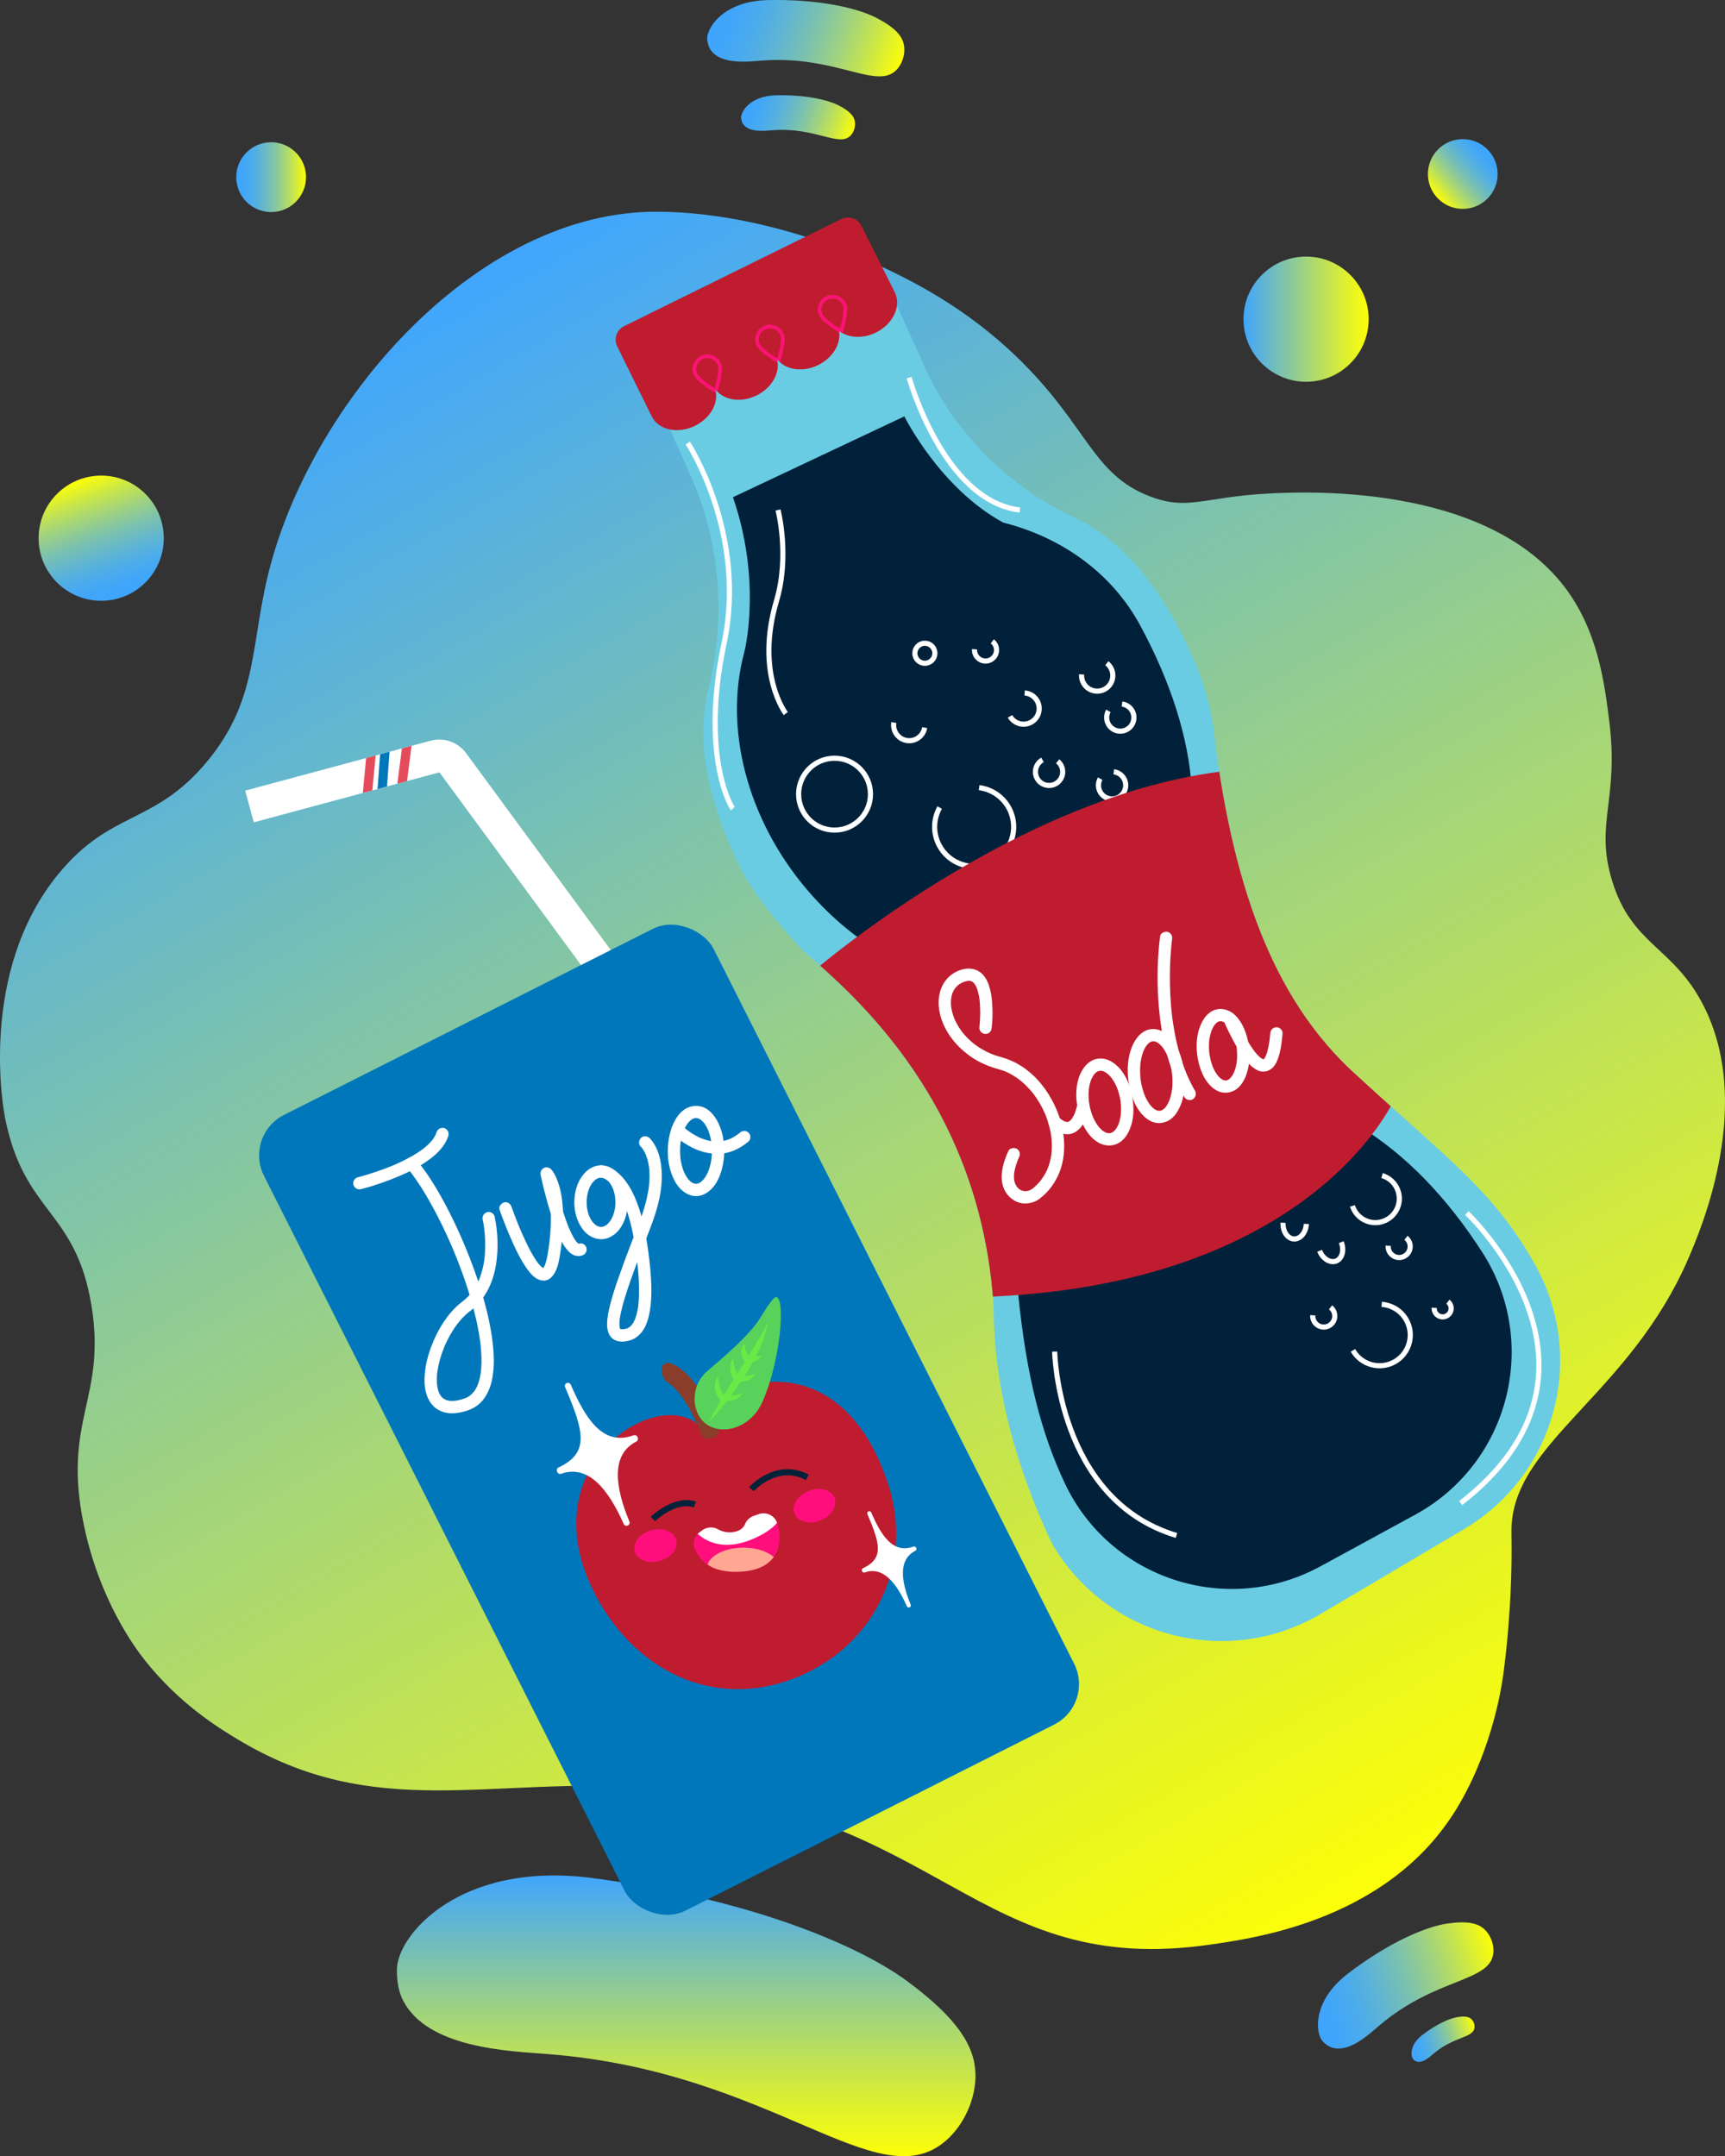 <?xml version="1.0" encoding="UTF-8"?>
<svg id="Capa_2" data-name="Capa 2" xmlns="http://www.w3.org/2000/svg" xmlns:xlink="http://www.w3.org/1999/xlink" viewBox="0 0 1680.59 2100.28">
  <rect x="0" y="0" width="1680.59" height="2100.28" fill="#333333" stroke="none"/>
  <defs>
    <linearGradient id="Degradado_sin_nombre_482" data-name="Degradado sin nombre 482" x1="1241.15" y1="4243.43" x2="1370.72" y2="4484.27" gradientTransform="translate(1585.94 -2498.19) rotate(28.28)" gradientUnits="userSpaceOnUse">
      <stop offset="0" stop-color="#40a6fd"/>
      <stop offset=".5" stop-color="#a2d47c"/>
      <stop offset=".84" stop-color="#e2f229"/>
      <stop offset="1" stop-color="#fcfe09"/>
      <stop offset="1" stop-color="#9c2517"/>
    </linearGradient>
    <linearGradient id="Degradado_sin_nombre_482-2" data-name="Degradado sin nombre 482" x1="380.67" y1="312.74" x2="1282.44" y2="1874.65" gradientTransform="matrix(1,0,0,1,0,0)" xlink:href="#Degradado_sin_nombre_482"/>
    <linearGradient id="Degradado_sin_nombre_473" data-name="Degradado sin nombre 473" x1="37.61" y1="524.23" x2="159.58" y2="524.23" gradientTransform="translate(-361.38 794.33) rotate(-109.77)" gradientUnits="userSpaceOnUse">
      <stop offset="0" stop-color="#3ea5ff"/>
      <stop offset=".1" stop-color="#41a6f9"/>
      <stop offset=".23" stop-color="#4dacea"/>
      <stop offset=".36" stop-color="#60b5d2"/>
      <stop offset=".51" stop-color="#7bc1af"/>
      <stop offset=".66" stop-color="#9dd183"/>
      <stop offset=".82" stop-color="#c7e54c"/>
      <stop offset=".98" stop-color="#f7fb0e"/>
      <stop offset="1" stop-color="#ffff05"/>
    </linearGradient>
    <linearGradient id="Degradado_sin_nombre_473-2" data-name="Degradado sin nombre 473" x1="230.14" y1="172.56" x2="298.15" y2="172.56" gradientTransform="matrix(1,0,0,1,0,0)" xlink:href="#Degradado_sin_nombre_473"/>
    <linearGradient id="Degradado_sin_nombre_482-3" data-name="Degradado sin nombre 482" x1="1211.46" y1="310.9" x2="1333.44" y2="310.9" gradientTransform="matrix(1,0,0,1,0,0)" xlink:href="#Degradado_sin_nombre_482"/>
    <linearGradient id="Degradado_sin_nombre_473-3" data-name="Degradado sin nombre 473" x1="1391.13" y1="169.5" x2="1459.09" y2="169.5" gradientTransform="translate(2604.82 -647.78) rotate(138.5)" xlink:href="#Degradado_sin_nombre_473"/>
    <linearGradient id="Degradado_sin_nombre_473-4" data-name="Degradado sin nombre 473" x1="385.09" y1="-2706.32" x2="572.39" y2="-2706.32" gradientTransform="translate(1688.04 4660.97) rotate(-16.72)" xlink:href="#Degradado_sin_nombre_473"/>
    <linearGradient id="Degradado_sin_nombre_473-5" data-name="Degradado sin nombre 473" x1="327.19" y1="1064.14" x2="514.49" y2="1064.14" gradientTransform="translate(743.34 -1103.95) rotate(19.41)" xlink:href="#Degradado_sin_nombre_473"/>
    <linearGradient id="Degradado_sin_nombre_473-6" data-name="Degradado sin nombre 473" x1="384.28" y1="1138.59" x2="492.54" y2="1138.59" gradientTransform="translate(743.34 -1103.95) rotate(19.41)" xlink:href="#Degradado_sin_nombre_473"/>
    <linearGradient id="Degradado_sin_nombre_473-7" data-name="Degradado sin nombre 473" x1="465.4" y1="-2643.8" x2="532.62" y2="-2643.8" gradientTransform="translate(1688.04 4660.97) rotate(-16.72)" xlink:href="#Degradado_sin_nombre_473"/>
    <clipPath id="clippath">
      <path d="m1494.38,1229.83c-39.29-69.48-84.32-101.27-170.32-180.27-70-62-118-157-139.9-323.74-2.17-27.99-9.05-56.14-21.01-83.27-33.04-74.97-72.62-117.73-116.15-138.22-64.89-30.56-117.21-82.59-146.67-147.98l-34.11-75.72-229.08,103.21,34.93,77.54c29.81,66.17,35.42,140.36,17.94,210.8-11.44,46.09-3.51,103.37,32.97,176.4,15.1,30.23,59.19,77.38,59.19,77.38h0s.02.02.05.04c50.84,43.56,173.84,149.56,185.85,347.56.31,78.34,21.64,154.84,56.55,229.48,53.1,91.97,171.06,122.91,262.46,68.83l139.2-82.35c90.04-53.27,120.41-169.09,68.1-259.68Z" style="fill: #6acce3;"/>
    </clipPath>
    <clipPath id="clippath-1">
      <path d="m574.17,951.03l-145.84-198.43c-.13-.18-.36-.26-.58-.2l-180.53,48.61-8.32-30.9,180.62-48.63c13.09-3.45,26.63,1.34,34.6,12.17l145.84,198.43-25.79,18.95Z" style="fill: #fff;"/>
    </clipPath>
    <clipPath id="clippath-2">
      <path d="m684.04,1490.68l-2.77,2.07c-4.77,3.56-6.66,9.74-4.58,15.24,4.02,10.62,15.31,25.4,47.05,22.76,37.03-3.07,39.4-30.93,33.15-47.8-2.58-6.97-10.45-10.6-17.6-8.1l-4.86,1.69c-3.82,1.33-7.01,4.13-8.48,7.82-1.27,3.2-4.32,6.89-11.54,7.97-6.26.94-11.39-.74-15.1-2.8-4.83-2.69-10.87-2.14-15.28,1.15Z" style="fill: #ff0e7c;"/>
    </clipPath>
    <clipPath id="clippath-3">
      <path d="m819.57,213.38l-211.53,104.33c-7.3,3.6-10.3,12.43-6.7,19.73l33.77,68.47h.01c6.76,13.04,25.45,17.02,42.01,8.85,15.35-7.57,23.53-22.95,19.68-35.75,7.81,10.85,24.99,13.72,40.34,6.15s23.53-22.95,19.68-35.75c7.81,10.85,24.99,13.72,40.34,6.15,14.38-7.09,22.46-21.02,20.27-33.28,8.84,6.95,23.05,7.97,35.97,1.6,16.73-8.25,24.95-25.77,18.36-39.13-.57-1.16-21.54-42.9-32.52-64.77-3.63-7.23-12.42-10.18-19.68-6.6Z" style="fill: #bf1c2f;"/>
    </clipPath>
  </defs>
  <g id="cartabebidas">
    <path d="m533.74,2000.79c-38.44-2.97-116.6-5.69-140.75-51.64-5.19-9.88-6.25-20.24-6.32-30.32-.24-33.37,61.09-106.64,190.82-89.46,150.24,19.9,257.28,64.19,306.31,100.37,49.42,36.46,65.83,63.57,66.56,90.27.65,23.41-10.67,49.61-29.27,65.51-66.52,56.88-167.99-67.76-387.36-84.72Z" style="fill: url(#Degradado_sin_nombre_482);"/>
    <path d="m4.86,1088.44c-1.22-6.17-26.66-141.45,52.25-237.42,51.03-62.06,93.28-47.39,144.57-109.17,51.58-62.11,41.46-116.21,62.06-192.15,44.29-163.31,203-344.73,377.34-343.48,92.96.67,179.8,35.3,214.71,51.94,31.62,15.07,85.04,40.53,138.1,92.75,66.08,65.02,70.67,111.57,126.87,132.77,36.93,13.93,52.14.32,115.07-2.95,32.29-1.68,209.46-10.89,287.68,89.99,33.53,43.25,39.68,95.42,44.24,131.09,9.89,77.42-14.25,99.95,2.77,155.84,19.14,62.86,58.66,63.87,88.12,119.89,50.88,96.74-1.08,218.56-12.89,246.32-57.56,135.22-173.2,181.45-173.22,267.08,0,8.7,1.19,45.06-3.21,96.26-.82,9.58-2.91,34.15-6.42,54.55-2.62,15.27-15.05,80.71-53.24,134.31-68.47,96.11-190.22,112.18-229.9,117.98-228.55,33.38-262.16-132.63-543.53-152.64-160.32-11.4-270.48,33.96-405.2-47.48-19.43-11.74-56.44-34.57-89.87-76.69-9.29-11.71-44.06-58-59.49-131.93-21.29-102.01,22.23-123.23,7.46-213.48-15.4-94.09-65.62-89-84.3-183.37Z" style="fill: url(#Degradado_sin_nombre_482-2);"/>
    <circle cx="98.59" cy="524.23" r="60.97" style="fill: url(#Degradado_sin_nombre_473);"/>
    <circle cx="264.15" cy="172.56" r="34" style="fill: url(#Degradado_sin_nombre_473-2);"/>
    <circle cx="1272.45" cy="310.9" r="60.97" style="fill: url(#Degradado_sin_nombre_482-3);"/>
    <circle cx="1425.11" cy="169.5" r="33.97" style="fill: url(#Degradado_sin_nombre_473-3);"/>
    <path d="m1343.28,1973.42c-9.8,8.39-28.93,26.24-45.52,21.08-3.57-1.11-6.27-3.31-8.67-5.68-7.95-7.84-10.78-39.68,23.98-66.31,40.25-30.84,76.05-45.68,96.22-48.72,20.32-3.06,30.61-.53,37.11,5.61,5.69,5.39,9.21,14.26,8.57,22.42-2.28,29.19-55.77,23.71-111.69,71.6Z" style="fill: url(#Degradado_sin_nombre_473-4);"/>
    <path d="m741.95,59.03c-12.86,1-38.84,4.14-49.2-9.81-2.23-3-3.11-6.37-3.65-9.7-1.8-11.02,14.69-38.41,58.47-39.42,50.69-1.17,88.36,7.94,106.44,17.37,18.22,9.5,25.04,17.62,26.66,26.41,1.42,7.71-.97,16.95-6.29,23.17-19.05,22.24-59.03-13.73-132.43-8.02Z" style="fill: url(#Degradado_sin_nombre_473-5);"/>
    <path d="m752.65,126.87c-7.43.58-22.45,2.39-28.44-5.67-1.29-1.73-1.8-3.68-2.11-5.61-1.04-6.37,8.49-22.2,33.79-22.78,29.3-.68,51.07,4.59,61.52,10.04,10.53,5.49,14.47,10.18,15.41,15.26.82,4.45-.56,9.8-3.64,13.39-11.01,12.85-34.12-7.94-76.54-4.64Z" style="fill: url(#Degradado_sin_nombre_473-6);"/>
    <path d="m1396.48,2000.49c-3.52,3.01-10.38,9.42-16.34,7.57-1.28-.4-2.25-1.19-3.11-2.04-2.85-2.81-3.87-14.24,8.61-23.8,14.45-11.07,27.29-16.39,34.53-17.49,7.29-1.1,10.99-.19,13.32,2.01,2.04,1.93,3.31,5.12,3.08,8.05-.82,10.48-20.02,8.51-40.08,25.7Z" style="fill: url(#Degradado_sin_nombre_473-7);"/>
    <g id="bebida">
      <g>
        <path d="m1494.38,1229.83c-39.29-69.48-84.32-101.27-170.32-180.27-70-62-118-157-139.9-323.74-2.17-27.99-9.05-56.14-21.01-83.27-33.04-74.97-72.62-117.73-116.15-138.22-64.89-30.56-117.21-82.59-146.67-147.98l-34.11-75.72-229.08,103.21,34.93,77.54c29.81,66.17,35.42,140.36,17.94,210.8-11.44,46.09-3.51,103.37,32.97,176.4,15.1,30.23,59.19,77.38,59.19,77.38h0s.02.02.05.04c50.84,43.56,173.84,149.56,185.85,347.56.31,78.34,21.64,154.84,56.55,229.48,53.1,91.97,171.06,122.91,262.46,68.83l139.2-82.35c90.04-53.27,120.41-169.09,68.1-259.68Z" style="fill: #6acce3;"/>
        <g style="clip-path: url(#clippath); fill: none;">
          <path d="m1444.09,1219.75c-33.74-52.45-74.12-95.32-122.02-124.19l-82.51,41.5-118.41-234.66c61.38-73.53,48.58-184.13-10.09-292.84-28.66-53.11-78.67-86.62-133.67-100.54-.02-.01-.04-.02-.06-.03-61.73-33.57-96.27-103.43-96.27-103.43l-167,78.75c28,80.75,12,148.25,10.8,152h.01c-19.21,71.93,1.82,160.42,61.63,230.59,48.32,56.69,112.18,89.99,174,96.72l126.29,250.28-94.73,47.65c8.09,79.44,22.5,134.8,45.3,183.18,44.11,93.61,158.19,130.48,249.07,80.98l92.24-50.25c91.92-50.07,122.06-167.69,65.43-255.72Z" style="fill: #01213a;"/>
          <g>
            <path d="m953.92,767.21c12.26,1.56,23.55,8.99,29.54,20.86,9.58,18.98,1.95,42.14-17.03,51.72s-42.14,1.95-51.72-17.03c-5.99-11.86-5.25-25.36.77-36.15" style="fill: none; stroke: #fff; stroke-miterlimit: 10; stroke-width: 5px;"/>
            <path d="m1085.11,751.75c4.23.54,8.12,3.1,10.19,7.19,3.3,6.55.67,14.53-5.87,17.84s-14.53.67-17.84-5.87c-2.06-4.09-1.81-8.75.27-12.47" style="fill: none; stroke: #fff; stroke-miterlimit: 10; stroke-width: 5px;"/>
            <path d="m1093.11,685.75c4.23.54,8.12,3.1,10.19,7.19,3.3,6.55.67,14.53-5.87,17.84s-14.53.67-17.84-5.87c-2.06-4.09-1.81-8.75.27-12.47" style="fill: none; stroke: #fff; stroke-miterlimit: 10; stroke-width: 5px;"/>
            <path d="m1030.45,741.52c3.3,2.7,5.24,6.93,4.83,11.5-.67,7.3-7.13,12.68-14.43,12.01-7.3-.67-12.68-7.13-12.01-14.43.42-4.56,3.1-8.38,6.83-10.43" style="fill: none; stroke: #fff; stroke-miterlimit: 10; stroke-width: 5px;"/>
            <path d="m998.26,674.98c4.88.35,9.5,3.03,12.13,7.58,4.2,7.28,1.71,16.6-5.58,20.8s-16.6,1.71-20.8-5.58" style="fill: none; stroke: #fff; stroke-miterlimit: 10; stroke-width: 5px;"/>
            <path d="m1346.12,1270.52c9.59.68,18.67,5.95,23.84,14.9,8.26,14.32,3.35,32.63-10.97,40.89-14.32,8.26-32.63,3.35-40.89-10.97" style="fill: none; stroke: #fff; stroke-miterlimit: 10; stroke-width: 5px;"/>
            <path d="m900.86,708.77c-1.38,8.3-9.23,13.9-17.53,12.52-8.3-1.38-13.9-9.23-12.52-17.53" style="fill: none; stroke: #fff; stroke-miterlimit: 10; stroke-width: 5px;"/>
            <path d="m1306.73,1209.94c3.11,7.82.9,16.03-4.93,18.35s-13.08-2.14-16.18-9.95" style="fill: none; stroke: #fff; stroke-miterlimit: 10; stroke-width: 5px;"/>
            <path d="m1272.71,1192.17c-.42,8.4-5.83,14.96-12.1,14.65s-11.01-7.37-10.59-15.77" style="fill: none; stroke: #fff; stroke-miterlimit: 10; stroke-width: 5px;"/>
            <path d="m1078.33,646.01c3.85,3.02,6.18,7.83,5.8,13.07-.59,8.39-7.88,14.71-16.27,14.11-8.39-.59-14.71-7.88-14.11-16.27" style="fill: none; stroke: #fff; stroke-miterlimit: 10; stroke-width: 5px;"/>
            <path d="m1346.49,1145.07c7.21,2.12,13.26,7.66,15.71,15.35,3.92,12.31-2.88,25.47-15.19,29.39-12.31,3.92-25.47-2.88-29.39-15.19" style="fill: none; stroke: #fff; stroke-miterlimit: 10; stroke-width: 5px;"/>
            <path d="m966.77,624.7c2.71,2.13,4.36,5.52,4.09,9.22-.42,5.92-5.56,10.37-11.47,9.95s-10.37-5.56-9.95-11.47" style="fill: none; stroke: #fff; stroke-miterlimit: 10; stroke-width: 5px;"/>
            <path d="m1369.77,1205.7c2.71,2.13,4.36,5.52,4.09,9.22-.42,5.92-5.56,10.37-11.47,9.95s-10.37-5.56-9.95-11.47" style="fill: none; stroke: #fff; stroke-miterlimit: 10; stroke-width: 5px;"/>
            <path d="m1410.63,1267.91c2.09,1.64,3.36,4.26,3.16,7.11-.32,4.56-4.28,8-8.85,7.68-4.56-.32-8-4.28-7.68-8.85" style="fill: none; stroke: #fff; stroke-miterlimit: 10; stroke-width: 5px;"/>
            <circle cx="813.06" cy="773.56" r="35" style="fill: none; stroke: #fff; stroke-miterlimit: 10; stroke-width: 5px;"/>
            <circle cx="901.06" cy="636.31" r="9.75" style="fill: none; stroke: #fff; stroke-miterlimit: 10; stroke-width: 5px;"/>
            <path d="m765.56,695.06s-30.03-38.83-9-110c13-44,1.41-88.28,1.41-88.28" style="fill: none; stroke: #fff; stroke-miterlimit: 10; stroke-width: 5px;"/>
            <path d="m1296.29,1273.44c2.71,2.13,4.36,5.52,4.09,9.22-.42,5.92-5.56,10.37-11.47,9.95-5.92-.42-10.37-5.56-9.95-11.47" style="fill: none; stroke: #fff; stroke-miterlimit: 10; stroke-width: 5px;"/>
            <path d="m1027.51,1316.53s2.77,144.22,118.66,179.12" style="fill: none; stroke: #fff; stroke-miterlimit: 10; stroke-width: 5px;"/>
            <path d="m1429.06,1181.56s161.97,152.14-6.01,282.57" style="fill: none; stroke: #fff; stroke-miterlimit: 10; stroke-width: 5px;"/>
            <path d="m714.06,787.56c-3-3-31.25-54-8.62-161,22.62-107-35.38-195-35.38-195" style="fill: none; stroke: #fff; stroke-miterlimit: 10; stroke-width: 5px;"/>
            <path d="m885.73,367.82s33.43,120.17,107.88,128.96" style="fill: none; stroke: #fff; stroke-miterlimit: 10; stroke-width: 5px;"/>
          </g>
          <path d="m786.56,951.03s202.5-178.48,411.5-200.48,161,319,161,319c0,0-78.97,183.82-404.99,193.91s-167.51-312.43-167.51-312.43Z" style="fill: #bf1c2f;"/>
        </g>
      </g>
      <g>
        <path d="m574.17,951.03l-145.84-198.43c-.13-.18-.36-.26-.58-.2l-180.53,48.61-8.32-30.9,180.62-48.63c13.09-3.45,26.63,1.34,34.6,12.17l145.84,198.43-25.79,18.95Z" style="fill: #fff;"/>
        <g style="clip-path: url(#clippath-1); fill: none;">
          <rect x="335" y="753.81" width="48.72" height="9" transform="translate(-429.43 1044.64) rotate(-84.6)" style="fill: #e44c5c;"/>
          <rect x="345.99" y="754.06" width="54.15" height="9" transform="translate(-410.99 1074.55) rotate(-85.76)" style="fill: #0077ba;"/>
          <rect x="366.34" y="744.06" width="54.45" height="9" transform="translate(-399.39 1042.6) rotate(-82.61)" style="fill: #e44c5c;"/>
        </g>
      </g>
      <rect x="406.58" y="948.76" width="490.66" height="868.14" rx="44.14" ry="44.14" transform="translate(-553.05 441.94) rotate(-26.77)" style="fill: #0077ba;"/>
      <path d="m862.06,1436.56c31.03,78.59-5.29,165.13-86.87,197.63-81.58,32.5-159.65-8.9-197.13-84.63-61.4-124.07,64-201,104-160,8-43,130-89,180,47Z" style="fill: #bf1c2f;"/>
      <path d="m692.03,1401.3c-3.53,1.3-7.45-.48-8.82-3.98-13.35-33.99-25.46-46.11-32.19-50.42-3.66-2.35-6-6.29-6.24-10.65-.04-.77-.16-1.53-.2-2.3-.26-4.34,3.96-7.58,8.12-6.2,10.78,3.56,29.12,16.82,47.3,63.09,1.42,3.61-.41,7.69-4.05,9.02l-3.92,1.44Z" style="fill: #893d2a;"/>
      <path d="m636.06,1479.56s22-21,41-14" style="fill: none; stroke: #02223a; stroke-miterlimit: 10; stroke-width: 6px;"/>
      <path d="m732.06,1450.56s24.5-27.5,54.5-11.5" style="fill: none; stroke: #02223a; stroke-miterlimit: 10; stroke-width: 6px;"/>
      <ellipse cx="638.56" cy="1505.56" rx="21" ry="15.5" transform="translate(-372.82 220.42) rotate(-15.22)" style="fill: #ff0e7c;"/>
      <ellipse cx="793.56" cy="1466.56" rx="21" ry="15.5" transform="translate(-486.45 397.86) rotate(-21.72)" style="fill: #ff0e7c;"/>
      <g>
        <path d="m684.04,1490.68l-2.77,2.07c-4.77,3.56-6.66,9.74-4.58,15.24,4.02,10.62,15.31,25.4,47.05,22.76,37.03-3.07,39.4-30.93,33.15-47.8-2.58-6.97-10.45-10.6-17.6-8.1l-4.86,1.69c-3.82,1.33-7.01,4.13-8.48,7.82-1.27,3.2-4.32,6.89-11.54,7.97-6.26.94-11.39-.74-15.1-2.8-4.83-2.69-10.87-2.14-15.28,1.15Z" style="fill: #ff0e7c;"/>
        <g style="clip-path: url(#clippath-2); fill: none;">
          <path d="m869.87,1442.79c40.42,83.91-20.32,175.61-103.45,198.67-103.83,28.8-177.41-33.88-199.18-101.61-43.64-102.12,68.4-181.98,118.15-152.66,9.33-42.46,129.66-82.89,184.48,55.6Z" style="fill: none; stroke: #0077ba; stroke-miterlimit: 10; stroke-width: .99px;"/>
          <path d="m672.96,1486.26s18.75,32.22,63.27,11.56,19.64-44.93,19.64-44.93l-75.13,13.14-7.78,20.22Z" style="fill: #fff;"/>
          <ellipse cx="724.26" cy="1528.22" rx="35.76" ry="20.73" style="fill: #ffa793;"/>
        </g>
      </g>
      <path d="m617.21,1398.08c-30.45,11.07-47.21-17.35-61.14-49.34-.66-1.52-2.42-2.22-3.94-1.57h0c-1.53.65-2.23,2.42-1.58,3.94,18.25,42.87,24.24,63.92-6.37,78.27-1.47.69-2.14,2.41-1.5,3.91l.25.59c.63,1.47,2.29,2.16,3.79,1.64,25.87-9.06,45.46,13.93,60.9,48.89.67,1.51,2.42,2.22,3.94,1.56h.02c1.52-.66,2.22-2.41,1.59-3.94-13.31-32.11-18.94-64.71,6.7-77.83,1.42-.73,2.07-2.41,1.44-3.88l-.27-.62c-.63-1.47-2.31-2.18-3.82-1.63Z" style="fill: #fff;"/>
      <path d="m889.97,1506.45c-20.51,7.46-31.8-11.69-41.18-33.23-.45-1.02-1.63-1.5-2.66-1.06h0c-1.03.44-1.5,1.63-1.06,2.66,12.29,28.87,16.33,43.05-4.29,52.72-.99.46-1.44,1.63-1.01,2.63l.17.4c.42.99,1.54,1.46,2.55,1.1,17.42-6.11,30.62,9.39,41.02,32.93.45,1.02,1.63,1.49,2.65,1.05h.01c1.02-.44,1.5-1.62,1.07-2.65-8.96-21.62-12.75-43.58,4.51-52.42.96-.49,1.39-1.62.97-2.61l-.18-.42c-.43-.99-1.55-1.47-2.57-1.1Z" style="fill: #fff;"/>
      <g>
        <g>
          <path d="m351.66,1158.34c8.53-2.14,16.94-4.93,25.18-7.98,15.87-5.87,31.79-12.95,45-23.72,6.61-5.39,12.48-12.21,15.01-20.49.91-3-1.09-6.67-4.19-7.38s-6.4.98-7.38,4.19c-.22.71-.47,1.4-.74,2.1-.34.88.69-1.54.29-.68-.09.19-.17.37-.26.56-.18.37-.36.75-.55,1.11-.76,1.45-1.65,2.83-2.62,4.15-.09.12-.18.23-.26.35-.57.79,1.02-1.27.4-.51-.26.32-.51.64-.78.95-.56.67-1.15,1.32-1.75,1.96-1.25,1.33-2.58,2.58-3.95,3.78-.68.59-1.38,1.17-2.08,1.74-.33.26-.66.52-.98.78,1.78-1.41.13-.11-.3.21-1.57,1.16-3.17,2.26-4.8,3.32-3.39,2.19-6.89,4.19-10.47,6.06s-7.37,3.66-11.14,5.31c-.86.37-1.71.74-2.57,1.11,2.08-.89.21-.09-.27.11s-.97.4-1.45.59c-1.81.74-3.63,1.45-5.46,2.14-5.98,2.26-12.05,4.32-18.17,6.17-2.94.89-5.89,1.76-8.86,2.5s-5.17,4.35-4.19,7.38,4.12,5.01,7.38,4.19h0Z" style="fill: #fff;"/>
          <path d="m470.28,1188.15c.2.86.37,1.73.53,2.6.19.99.36,1.98.51,2.98.1.63.2,1.26.29,1.89.02.16.04.31.07.47.15,1.04-.09-.67-.12-.87.04.37.1.73.14,1.1.96,7.7,1.29,15.49.85,23.24-.13,2.32-.33,4.64-.61,6.95-.03.27-.07.54-.1.82-.12,1,.21-1.5.07-.5-.09.64-.19,1.28-.29,1.92-.19,1.2-.41,2.39-.65,3.58-.97,4.83-2.37,9.56-4.2,14.14-.47,1.17.48-1.1.1-.22-.12.27-.23.54-.35.8-.26.58-.52,1.15-.8,1.72-.55,1.15-1.14,2.28-1.76,3.39-1.26,2.26-2.68,4.41-4.21,6.49-.09.12-.19.24-.27.36-.06.09.88-1.11.48-.62-.19.23-.38.48-.57.71-.45.55-.91,1.1-1.37,1.63-.88,1.01-1.8,1.98-2.76,2.92s-1.91,1.8-2.91,2.65c-.53.45-1.08.88-1.62,1.32-.34.28,1.12-.86.23-.18-.55.42-1.1.84-1.65,1.27-6.77,5.26-12.34,11.97-17.08,19.07-5.1,7.62-9.14,15.94-12.34,24.52s-5.13,16.77-5.98,25.5c-.7,7.1-.47,14.78,2.03,21.54,1.31,3.55,3.05,6.73,5.58,9.56s5.63,4.68,9.06,6.03c7.62,3,16.6,1.62,24.17-.8,6.12-1.95,11.7-5.34,15.73-10.4s6.93-11.45,8.48-18.02c1.73-7.33,2.25-14.97,2.11-22.49-.16-8.88-1.24-17.75-2.7-26.51-1.57-9.38-3.71-18.66-6.2-27.83-2.67-9.81-5.75-19.51-9.14-29.1-3.6-10.16-7.56-20.19-11.79-30.11-3.95-9.26-8.17-18.4-12.69-27.39-4.18-8.32-8.62-16.52-13.39-24.52-4.09-6.85-8.43-13.58-13.19-19.98-2.21-2.98-4.5-5.91-6.91-8.73-2.05-2.39-6.41-2.26-8.49,0-2.34,2.55-2.19,5.93,0,8.49,1.05,1.23,2.08,2.47,3.08,3.74.25.31.49.62.73.93.3.39.92,1.21-.38-.5.14.19.29.38.43.56.52.68,1.04,1.37,1.55,2.07,2.24,3.03,4.38,6.13,6.44,9.28,4.73,7.21,9.1,14.65,13.23,22.22,4.59,8.42,8.88,17,12.92,25.7,2.12,4.56,4.16,9.15,6.14,13.77.23.55.47,1.1.7,1.65.53,1.25-.46-1.11-.08-.19.13.32.27.64.4.97.48,1.15.96,2.31,1.43,3.46.97,2.36,1.92,4.74,2.85,7.12,3.72,9.52,7.16,19.17,10.23,28.92s5.55,18.73,7.71,28.25c1.01,4.48,1.92,8.98,2.7,13.5.37,2.17.71,4.34,1.02,6.52.04.25.07.5.1.76.06.4-.22-1.7-.06-.47.07.54.14,1.08.2,1.62.13,1.03.24,2.05.35,3.08.81,7.69,1.14,15.47.51,23.18-.07.85-.15,1.69-.25,2.54-.05.43-.11.86-.16,1.29-.05.41.26-1.8.11-.81-.03.23-.06.45-.1.68-.24,1.6-.54,3.19-.9,4.77-.34,1.5-.74,2.98-1.22,4.44-.23.72-.48,1.43-.75,2.13-.12.32-.25.63-.37.95-.34.86.28-.68.35-.81-.09.17-.16.36-.23.54-.56,1.27-1.19,2.5-1.9,3.7-.35.59-.72,1.17-1.1,1.73-.18.26-.36.51-.54.76-.09.13-.19.25-.28.37-.42.59,1.11-1.39.51-.67-.83,1-1.68,1.97-2.63,2.86-.48.45-.98.87-1.48,1.29-.77.64,1.45-1.07.38-.29-.27.19-.53.38-.81.57-1.1.75-2.27,1.41-3.47,1.97-.31.14-1.45.63-.22.11s.01-.01-.32.11c-.9.34-1.83.63-2.75.91-2.04.62-4.12,1.13-6.23,1.48-.23.04-.46.07-.68.11-1.04.17,1.09-.13.7-.09-.47.04-.95.11-1.42.15-.9.08-1.8.11-2.7.11-.81,0-1.62-.04-2.43-.12-.19-.02-.37-.04-.56-.06-.51-.04,1.87.29.78.1-.38-.07-.77-.13-1.15-.21-.7-.15-1.4-.33-2.08-.56-.34-.11-.68-.25-1.02-.37-.85-.3,1.16.53.83.35-.17-.09-.35-.15-.52-.24-.62-.3-1.23-.63-1.81-1-.27-.17-.52-.35-.78-.53-1.11-.77,1.19,1.01.29.22-.51-.44-1.01-.89-1.48-1.38-.22-.23-.42-.46-.63-.7-.1-.12-.2-.24-.3-.36-.62-.71.91,1.25.5.66-.79-1.14-1.52-2.27-2.12-3.52-.15-.32-.27-.68-.45-.99.07.13.67,1.67.35.81-.07-.19-.14-.37-.21-.56-.25-.68-.48-1.38-.68-2.08-.43-1.51-.73-3.04-.97-4.59-.16-1.03.2,1.62.1.74-.02-.19-.05-.38-.07-.58-.05-.42-.09-.84-.12-1.27-.07-.83-.12-1.67-.14-2.5-.06-1.82-.03-3.65.08-5.46.05-.91.13-1.82.22-2.73.04-.44.09-.89.14-1.33.03-.26.07-.52.1-.78.1-.85-.24,1.71-.08.58.59-3.99,1.42-7.93,2.5-11.81,1.14-4.09,2.52-8.11,4.12-12.04.13-.33.79-1.9.33-.81s-.06.14.05-.1c.13-.31.27-.62.41-.93.43-.97.87-1.93,1.33-2.89.93-1.95,1.91-3.88,2.95-5.78,2.05-3.74,4.31-7.36,6.81-10.82.31-.43.63-.86.95-1.29.15-.2.3-.39.44-.59.51-.69-.98,1.25-.27.35.62-.79,1.25-1.57,1.9-2.34,1.32-1.56,2.69-3.08,4.13-4.53,1.36-1.37,2.78-2.69,4.26-3.93.34-.29.68-.57,1.03-.84.17-.14.35-.27.52-.41s-1.32,1.01-.43.34c1.43-1.08,2.86-2.18,4.21-3.36,4.23-3.67,7.89-8.04,10.94-12.73,5.58-8.57,9.02-18.56,10.76-28.6,1.57-9.09,2.05-18.34,1.53-27.55-.34-6.08-1.06-12.18-2.2-18.17-.15-.79-.3-1.58-.49-2.36-.72-3.06-4.37-5.16-7.38-4.19-3.19,1.03-4.97,4.11-4.19,7.38h0Z" style="fill: #fff;"/>
        </g>
        <path d="m486.78,1178.65c.78,2.24,1.6,4.47,2.43,6.7,2.01,5.36,4.12,10.69,6.34,15.96,2.89,6.87,5.92,13.68,9.33,20.31,3.08,5.98,6.48,11.76,10.65,17.05,3.37,4.27,7.8,8.32,13.48,8.7,6.93.47,11.01-5.83,13.25-11.44,1.4-3.5,2.21-7.23,2.85-10.93,1.36-7.81,2.34-15.73,2.97-23.63.92-11.62.86-23.25-.79-34.8-.97-6.8-2.68-13.39-5.46-19.68-1.23-2.78-2.77-5.57-4.82-7.83-.07-.08-.14-.16-.22-.24-1.81-1.81-5.05-2.37-7.27-.94-2.34,1.51-3.33,4.07-2.76,6.78,1.95,9.29,4.31,18.52,6.89,27.65,2.16,7.62,4.51,15.2,7.31,22.62,2.51,6.65,5.24,13.53,9.3,19.41,1.96,2.84,4.21,5.62,7.22,7.41,1.71,1.02,3.57,1.58,5.55,1.72s3.73-.44,5.55-1.22c1.28-.55,2.41-2.31,2.76-3.59.4-1.44.22-3.35-.6-4.62s-2.06-2.41-3.59-2.76c-1.68-.38-3.05-.06-4.62.6,2.39-1.02.85-.45.18-.23,2.06-.67,1.64-.12.92-.16-.18,0-.4-.04-.58-.03,2.04-.11,1.65.3.92.09-.2-.05-.39-.12-.58-.18-.91-.26,1.75.87.76.32-.19-.11-.39-.2-.58-.32s-.39-.25-.58-.38c-1.01-.66,1.31,1.1.54.42-.4-.34-.79-.69-1.15-1.06-.4-.41-.78-.84-1.15-1.28-.16-.2-.31-.4-.48-.59,1.57,1.88.53.69.18.19-1.72-2.42-3.14-5.05-4.44-7.71-.75-1.54-1.45-3.11-2.13-4.69-.54-1.24.61,1.48.08.19-.17-.42-.35-.84-.52-1.26-.36-.9-.72-1.8-1.06-2.7-5.15-13.43-8.94-27.41-12.29-41.38-.77-3.21-1.53-6.43-2.2-9.66l-10.03,5.84c.07.07.15.15.21.23.08.1.17.21.25.3.6.69-1.22-1.65-.57-.74.73,1.03,1.39,2.08,1.99,3.19.45.85.87,1.71,1.26,2.59.14.31.55,1.29.03.04s-.07-.17.05.15c.23.58.45,1.17.66,1.76,1.04,2.9,1.84,5.89,2.48,8.91.4,1.87.73,3.76,1,5.65.04.24.07.48.1.72.14.95-.2-1.57-.08-.61.07.59.15,1.18.21,1.77.13,1.11.23,2.22.33,3.34.45,5.38.55,10.79.41,16.19-.18,6.83-.73,13.64-1.56,20.42-.11.89-.22,1.78-.34,2.67-.09.71.05-.45.06-.46-.07.05-.08.59-.09.68-.07.54-.15,1.08-.23,1.61-.27,1.85-.55,3.7-.86,5.54-.35,2.09-.77,4.17-1.29,6.22-.41,1.61-.88,3.21-1.47,4.76-.12.32-.62,1.53-.1.29s-.03.04-.18.35c-.26.53-.53,1.05-.84,1.55-.13.22-.27.44-.42.65-.08.12-.17.23-.25.35-.45.69,1.04-1.25.62-.8-.32.34-.62.69-.95,1.02-.78.76.85-.6.69-.51-.17.1-.33.23-.5.33-.16.1-.35.16-.51.27-.11.07,1.86-.62.84-.38-.16.04-.33.07-.49.12-.81.25,2-.11.94-.13-.16,0-.34,0-.5,0-1.08.02,1.11.19.96.15-.36-.11-.75-.18-1.12-.29-1.03-.31,1.02.48.82.36s-.42-.2-.62-.31c-.39-.21-.76-.44-1.12-.69-.09-.06-.18-.13-.27-.19-.72-.49.77.59.81.63-.17-.18-.4-.32-.59-.48-.84-.71-1.62-1.5-2.35-2.31-.42-.46-.82-.93-1.22-1.41-.19-.23-.38-.47-.56-.7-.56-.69.51.65.56.73-.1-.17-.25-.33-.38-.5-.84-1.12-1.64-2.27-2.41-3.45-1.73-2.64-3.31-5.37-4.82-8.14-3.25-5.99-6.14-12.18-8.86-18.42-.34-.77-.67-1.55-1-2.33-.15-.35-.3-.71-.45-1.06s.68,1.62.31.73c-.09-.2-.17-.41-.26-.61-.61-1.46-1.22-2.93-1.81-4.4-1.03-2.55-2.04-5.11-3.02-7.68-1.16-3.02-2.27-6.06-3.36-9.11-.05-.14-.1-.28-.15-.42-1.02-2.96-4.16-5.23-7.38-4.19-2.93.95-5.29,4.2-4.19,7.38h0Z" style="fill: #fff;"/>
        <g>
          <path d="m585.56,1147.06c.55,0,1.09.07,1.64.1-2.1-.13-.61-.07,0,.08.44.11.88.24,1.3.39.47.16,1.27.64-.41-.21.33.17.67.31,1,.48.85.44,1.59,1,2.39,1.52-1.73-1.12-.07-.01.36.38s.87.85,1.28,1.29c.35.38.65.82,1.01,1.19-1.36-1.39-.03,0,.29.46.72,1.06,1.36,2.18,1.94,3.32.25.5.43,1.11.74,1.57-.84-1.25-.27-.66-.06-.12.13.34.26.67.38,1.01.46,1.28.84,2.59,1.16,3.91.18.74.34,1.49.48,2.25.05.25.09.51.13.77l.06.39c.1.66.08.52-.05-.43-.17.41.17,1.5.21,1.98.07.88.12,1.76.14,2.64.03,1.43,0,2.87-.11,4.3-.05.73-.14,1.46-.21,2.19-.1.89.26-1.55.03-.23-.09.51-.17,1.02-.27,1.53-.24,1.24-.53,2.47-.89,3.68-.21.7-.43,1.4-.68,2.09-.08.23-.16.45-.25.68-.08.22-.17.45-.26.67-.24.59-.18.44.19-.45-.67,1.02-1.08,2.29-1.71,3.36-.28.47-.57.94-.88,1.4-.18.27-.36.54-.55.8-.28.39-1.03,1.03.17-.2-.79.81-1.45,1.7-2.29,2.48-.36.33-.76.63-1.12.97,1.44-1.38.1-.1-.42.23-.47.3-.96.58-1.46.83-.17.08-.33.16-.5.24-.99.48,1.46-.53.42-.19-.43.14-.86.3-1.3.41-.26.07-.53.13-.79.19-1.49.3,1.28-.08.25,0-.92.06-1.82.07-2.74,0-1.11-.08,1.6.3.52.06-.27-.06-.53-.11-.8-.17-.53-.13-1.04-.31-1.56-.48-1-.33,1.21.58.54.24-.2-.1-.42-.19-.63-.29-.46-.23-.91-.48-1.34-.75s-.86-.6-1.3-.89c1.69,1.11.06.01-.36-.38-.83-.77-1.5-1.67-2.29-2.48,1.3,1.33.13.15-.2-.33-.37-.54-.72-1.1-1.06-1.67-.63-1.07-1.04-2.34-1.71-3.36.84,1.28.27.65.06.12-.09-.22-.17-.45-.25-.67-.27-.74-.52-1.5-.75-2.26-.38-1.27-.69-2.56-.94-3.86-.07-.38-.14-.76-.2-1.15-.03-.17-.1-1.41-.07-.37s-.02-.23-.04-.38c-.06-.53-.11-1.06-.14-1.6-.1-1.36-.13-2.73-.11-4.09.01-.82.05-1.63.11-2.44.02-.27.04-.53.07-.8.03-.36.3-1.26.17-1.58l-.11.81c.04-.26.08-.52.12-.77.06-.38.13-.76.2-1.15.14-.75.31-1.49.5-2.23.39-1.54.87-3.07,1.45-4.55.06-.15.49-1.27.1-.27s.18-.38.27-.56c.29-.62.61-1.23.94-1.82.35-.63.72-1.24,1.12-1.85.15-.23.3-.45.46-.67.3-.43,1.3-1.36.02-.06.86-.87,1.59-1.85,2.5-2.68.22-.2.45-.39.67-.58.83-.72-1.14.81-.3.23.55-.38,1.09-.75,1.67-1.08.49-.27.99-.49,1.49-.74-1.87.94-.21.12.37-.04.52-.15,1.06-.22,1.59-.36-1.77.46-1.09.13-.51.08.37-.03.73-.04,1.1-.04,3.14-.03,6.15-2.74,6-6s-2.64-6.03-6-6c-13.19.13-21.77,12.5-24.59,24.18-3.22,13.31-1.09,28.56,7.73,39.33,3.84,4.69,9.21,7.72,15.23,8.39s11.62-1.92,15.98-5.75c4.66-4.09,7.73-9.96,9.56-15.81,2.04-6.51,2.57-13.63,1.7-20.38-1.01-7.76-3.58-15.08-8.53-21.22-4.16-5.17-10.35-8.66-17.06-8.73-3.14-.03-6.14,2.78-6,6s2.64,5.97,6,6Z" style="fill: #fff;"/>
          <path d="m585.56,1147.06c.22,0,.44.02.65.03.11,0,.22.03.34.04.41.03-2.21-.35-1.11-.14.36.07.71.13,1.06.22.97.23,1.87.7,2.83.94-.1-.03-1.87-.83-.96-.4.13.06.27.12.4.19.3.14.59.29.88.44.64.34,1.27.7,1.89,1.09.68.43,1.33.9,1.98,1.37.83.6-1.4-1.11-.61-.47.17.14.34.27.51.41.39.32.77.64,1.14.98,1.64,1.47,3.15,3.1,4.55,4.81.19.23.37.46.56.7.44.55-1.15-1.51-.27-.34.42.56.83,1.13,1.23,1.71.83,1.19,1.62,2.42,2.36,3.66,1.73,2.88,3.25,5.89,4.62,8.96.18.41.36.83.54,1.24s.48,1.19-.23-.54c.09.22.18.43.27.65.41.99.8,1.98,1.17,2.97.76,2,1.46,4.02,2.12,6.05,1.56,4.81,2.87,9.7,3.99,14.63,1.36,5.92,2.44,11.9,3.36,17.91.24,1.58.47,3.17.7,4.76.11.77.22,1.54.32,2.32.21,1.51-.12-.95,0,0,.07.53.14,1.05.21,1.58.39,3.02.75,6.04,1.06,9.06,1.02,9.74,1.68,19.56,1.43,29.36-.1,3.76-.33,7.52-.79,11.25-.02.2-.05.4-.08.6-.09.74.25-1.76.1-.77-.06.38-.11.77-.17,1.15-.13.81-.26,1.62-.42,2.43-.27,1.43-.58,2.85-.95,4.25-.33,1.27-.71,2.52-1.15,3.75-.19.54-.4,1.08-.61,1.62-.43,1.08.71-1.58.22-.51-.12.27-.24.54-.37.81-.45.97-.95,1.91-1.51,2.82-.25.4-.51.8-.78,1.19-.13.19-.27.37-.4.56-.68.96,1.07-1.32.4-.52-.58.69-1.17,1.36-1.82,1.98-.3.28-.61.54-.91.81-.85.74,1.01-.73.65-.49-.2.13-.38.28-.57.41-.66.46-1.36.87-2.08,1.22-.17.08-.34.16-.51.24-.87.44,1.73-.67.81-.34-.39.14-.77.29-1.16.42-.75.24-1.52.43-2.29.56-.19.03-.37.05-.56.09-.44.09,2.05-.23.92-.13-.42.04-.84.08-1.26.1-.8.04-1.6.05-2.39,0-.19-.01-.39-.04-.58-.05-.11,0,2.02.36.93.12-.38-.09-.75-.19-1.12-.3-1-.29.89.39.87.38-.14-.08-.3-.14-.44-.22s-.28-.17-.42-.25c-.95-.56.65.32.71.57-.03-.14-.59-.55-.7-.67-.72-.72.47.54.56.76-.07-.17-.24-.34-.34-.5-.19-.3-.34-.62-.5-.93-.45-.86.65,1.73.35.82-.07-.22-.16-.43-.23-.66-.12-.39-.22-.79-.31-1.18-.04-.21-.08-.42-.12-.64-.25-1.31.17,1.67.08.66-.21-2.27-.16-4.53.06-6.8.07-.68.42-3.07.03-.51.11-.75.22-1.49.34-2.24.25-1.51.55-3.02.88-4.52,1.69-7.79,4.07-15.43,6.57-23,3.36-10.15,7.04-20.18,10.8-30.18,4.54-12.08,9.45-24.03,13.82-36.16,6.54-18.15,10.83-38.05,7.53-57.34-1.39-8.1-4.48-16.48-10.07-22.66-.23-.25-.46-.5-.71-.73-2.35-2.08-6.2-2.48-8.49,0-2.09,2.28-2.51,6.26,0,8.49.28.25.53.53.78.8.29.33.56.67.84,1,.52.64-1.14-1.52-.66-.85.08.11.16.22.25.33.2.27.39.54.57.81.95,1.39,1.77,2.87,2.5,4.39.21.43.4.87.6,1.31.53,1.17-.42-1.04-.25-.6.11.29.24.58.35.88.43,1.12.82,2.25,1.17,3.4.86,2.83,1.38,5.7,1.85,8.61-.38-2.34-.1-.74-.04-.21.05.4.09.79.13,1.19.09.91.16,1.82.21,2.73.11,1.88.15,3.77.12,5.66-.03,2.19-.15,4.38-.33,6.57-.09,1.07-.2,2.14-.33,3.21-.06.49-.38,2.46-.04.4-.11.68-.19,1.36-.3,2.05-.84,5.33-2.05,10.61-3.52,15.8-3.64,12.86-8.98,25.21-13.74,37.68-4.12,10.78-8.18,21.59-11.97,32.49-2.91,8.37-5.71,16.81-7.92,25.4-1.61,6.24-3.06,12.75-3.17,19.22-.08,4.85.81,10.23,4.4,13.8,3.33,3.3,8.11,4.08,12.6,3.58,4.21-.47,8.27-1.66,11.71-4.24,3.91-2.94,6.89-6.79,8.86-11.27,2.72-6.17,4.02-12.59,4.8-19.27.99-8.51.92-17.14.45-25.68-.68-12.42-2.23-24.81-4.17-37.09-1.72-10.89-4.04-21.74-7.57-32.21-2.52-7.47-5.6-14.88-9.77-21.59-2.81-4.52-6.13-8.9-10.16-12.41-4.63-4.03-10.21-7.33-16.44-7.79-.21-.02-.42-.03-.62-.03-3.13.11-6.15,2.68-6,6s2.64,6.11,6,6h0Z" style="fill: #fff;"/>
        </g>
        <g>
          <path d="m693.56,1121.06c0,1.92-.08,3.84-.24,5.75-.08.89-.24,1.78-.29,2.68,0-.14.21-1.44.05-.38-.03.2-.06.4-.09.6-.07.46-.15.92-.23,1.38-.62,3.41-1.53,6.77-2.79,10-.09.22-.55,1.36-.17.43s-.17.37-.26.55c-.33.71-.68,1.42-1.05,2.11-.68,1.27-1.43,2.49-2.27,3.66-.14.2-.82,1.09-.17.25s-.12.13-.28.32c-.43.51-.89,1.01-1.36,1.49-.42.42-.87.83-1.32,1.22-.4.34-1.31.82.27-.19-.26.16-.5.36-.75.53-.46.31-.94.59-1.43.85-.26.14-.53.25-.79.39-.54.28.97-.48.86-.36-.08.08-.35.14-.46.18-.51.16-1.01.33-1.53.45-.16.04-.71.24-.84.16-.11-.07,1.56-.14.99-.13-.16,0-.33.03-.49.04-.53.04-1.06.04-1.59,0-.3-.02-1.38-.15-.17,0s.13,0-.16-.06c-.52-.11-1.03-.26-1.53-.43-.15-.05-.31-.13-.46-.17-.46-.13.86.37.86.37-.06-.13-.77-.36-.9-.44-.49-.26-.97-.54-1.43-.85-.22-.14-.43-.31-.65-.45-.52-.33.83.58.68.54-.18-.05-.39-.31-.52-.43-.97-.82-1.87-1.74-2.69-2.71-.19-.23-.36-.47-.56-.69.03.03.93,1.26.39.49-.09-.13-.18-.25-.27-.37-.43-.6-.83-1.21-1.21-1.83-.78-1.27-1.48-2.59-2.11-3.95-.1-.22-.66-1.53-.26-.55s-.08-.21-.17-.43c-.31-.79-.6-1.58-.86-2.38-.54-1.62-.99-3.26-1.38-4.92-.19-.83-.36-1.67-.52-2.5-.08-.46-.16-.92-.24-1.38-.04-.26-.25-1.75-.13-.81.13,1-.07-.59-.09-.83-.04-.41-.09-.83-.12-1.24-.09-.98-.15-1.96-.2-2.95-.09-2.01-.09-4.02,0-6.02.04-.91.1-1.83.18-2.74.04-.41.08-.83.12-1.24.02-.21.04-.41.07-.62.01-.1.18-1.45.05-.42-.13.95.06-.38.1-.61.07-.46.15-.92.23-1.38.16-.9.35-1.8.56-2.7.38-1.66.84-3.3,1.38-4.92.25-.75.51-1.49.8-2.22.13-.33.27-.66.4-.99-.65,1.71-.1.25.09-.16.63-1.35,1.33-2.68,2.11-3.95.36-.58.73-1.15,1.12-1.7.16-.23.91-1.22.26-.37s.11-.12.28-.32c.85-1.01,1.78-1.95,2.79-2.79.87-.73-.35.06-.37.27.01-.11.55-.39.64-.46.53-.36,1.08-.69,1.66-.98.22-.11.46-.21.68-.33.53-.28-.97.48-.86.36.06-.06.36-.14.46-.18.54-.18,1.08-.35,1.64-.47.11-.02.63-.2.72-.13.07.05-1.76.16-.87.12.12,0,.24-.02.36-.03.57-.04,1.14-.04,1.71,0,.28.02,1.24.14.05-.02s-.12,0,.16.06c.56.12,1.1.3,1.64.47,1.02.33-.38.02-.51-.24.06.12.65.31.79.38.53.27,1.05.58,1.55.91.12.08.74.41.75.53-.03-.22-1.24-1-.37-.27.5.41.97.85,1.43,1.31s.86.9,1.27,1.38c.22.26.42.55.66.8.06.07-.83-1.14-.48-.62.11.17.24.33.36.49.84,1.17,1.59,2.4,2.27,3.66.37.69.72,1.4,1.05,2.11.14.31.27.64.42.95.03.05-.5-1.24-.26-.62.11.28.22.55.33.82.6,1.54,1.12,3.12,1.56,4.72.47,1.69.86,3.4,1.17,5.12.07.39.14.79.2,1.19.05.28.25,1.74.13.81s.04.4.07.63c.06.55.12,1.1.16,1.65.16,1.91.24,3.83.24,5.75,0,3.14,2.75,6.15,6,6s6.01-2.64,6-6c-.03-8.13-1.26-16.48-4.36-24.04-2.73-6.66-6.66-13.01-12.87-16.94-5.83-3.68-12.83-3.83-18.97-.87s-10.26,8.7-12.98,14.47c-3.61,7.64-5.37,15.94-5.74,24.36s.62,16.76,3.34,24.54c2.27,6.51,5.72,13.16,11.22,17.53s12.09,6.3,18.66,4.01,11.45-7.49,14.76-13.45c3.99-7.2,5.92-15.31,6.67-23.45.19-2.05.28-4.11.28-6.16,0-3.14-2.77-6.14-6-6s-5.99,2.64-6,6Z" style="fill: #fff;"/>
          <path d="m655.78,1104.64c4.21,4.34,9.38,8.02,14.59,11.06,10.84,6.31,23.18,9.56,35.68,7.55,8.72-1.4,16.56-5.84,23.26-11.45,2.42-2.02,2.24-6.43,0-8.49-2.57-2.36-5.91-2.16-8.49,0-.39.33-.79.64-1.18.96-.51.43.35-.27.37-.28-.18.09-.35.26-.5.38-.77.57-1.55,1.12-2.35,1.65-1.51.99-3.07,1.9-4.69,2.7-.33.16-.67.32-1,.48-.17.08-.33.15-.5.23-.92.42.33-.14.43-.18-.78.27-1.54.61-2.32.88-1.45.5-2.93.9-4.44,1.22-.7.15-1.4.26-2.11.38-1.04.18,1.45-.16.15-.02-.37.04-.75.08-1.12.11-1.47.12-2.94.16-4.41.11-.67-.02-1.34-.06-2-.11-.36-.03-.71-.06-1.07-.1-.28-.03-1.55-.19-.41-.04s-.11-.03-.4-.07-.59-.1-.89-.16c-.68-.13-1.36-.27-2.04-.43-2.58-.61-5.09-1.45-7.56-2.43-1.15-.46,1.12.5.27.12-.25-.11-.51-.22-.76-.33-.58-.26-1.16-.53-1.73-.81-1.11-.54-2.19-1.11-3.27-1.72-1.89-1.06-3.72-2.21-5.5-3.45-.78-.54-1.55-1.1-2.31-1.67-.11-.08-.49-.28-.55-.42.09.21,1.41,1.1.54.42-.33-.26-.65-.52-.97-.78-1.47-1.19-2.93-2.43-4.24-3.79-2.19-2.26-6.32-2.36-8.49,0s-2.34,6.08,0,8.49h0Z" style="fill: #fff;"/>
        </g>
      </g>
      <path d="m742.83,1365.5c-9.78,22.21-33.6,32.46-51.21,23.83-17.61-8.63-21.09-38.12-2.56-53.78,58-49,48-51,64-70,12.63-15,10,54-10.23,99.95Z" style="fill: #58d25b;"/>
      <path d="m690.56,1385.06c13.06-25.17,28.86-48.55,43.71-72.6,4.9-8.04,9.9-15.9,13.67-24.59-.11,1.19-.21,2.4-.43,3.57-5.97,29.65-35.73,71.94-56.95,93.62h0Z" style="fill: #6be946;"/>
      <path d="m735.56,1338.06c-3.14,7.25-12.41,8.8-19.38,7.17-4.24-4.3-5.91-10.98-4.3-16.75.47-1.74,1.23-3.38,2.25-4.83.17.87.2,1.71.34,2.57.69,5.07,2.18,10.22,5.4,14.16,0,0-1.6-.86-1.6-.86,5.87,1.22,11.77,1.29,17.29-1.46h0Z" style="fill: #6be946;"/>
      <path d="m741.56,1320.2c-2.05,6.13-9.76,7.55-15.37,6.18-4.57-4.44-5.47-12.42-1.25-17.35.93,4.41,2.09,9.02,4.93,12.5,0,0-1.6-.86-1.6-.86,4.5.93,8.85,1.23,13.28-.47h0Z" style="fill: #6be946;"/>
      <path d="m723.56,1356.39c-3.75,7.88-13.91,9.52-21.68,7.73-3.95-4.06-5.88-9.94-5.36-15.54.25-2.96,1.24-5.98,2.84-8.45.28,2.75.48,5.54,1.14,8.23.91,3.95,2.5,7.79,5.06,10.92,0,0-1.6-.86-1.6-.86,6.65,1.38,13.45,1.33,19.59-2.02h0Z" style="fill: #6be946;"/>
      <g>
        <path d="m966.15,1001.12c.8-6.66.96-13.47.69-20.16-.24-5.87-.84-11.83-2.3-17.52-1.37-5.35-3.66-10.89-7.69-14.81-9.76-9.5-25.77-4.61-34.02,4.53-8.98,9.96-9.96,24.2-6.49,36.66,4.22,15.21,14.37,28.07,26.8,37.49,7.15,5.42,15.27,9.48,23.75,12.35,3.92,1.33,7.96,2.21,11.82,3.71.38.15.76.3,1.14.46.42.17,1.15.54-.55-.23.21.09.42.18.63.27.88.39,1.74.8,2.6,1.22,1.64.82,3.24,1.71,4.81,2.66s3.19,2.03,4.72,3.14c.38.27.75.55,1.12.83.19.14.37.28.55.42-1.44-1.08-.86-.67-.55-.42.8.64,1.6,1.28,2.38,1.95,2.9,2.48,5.61,5.17,8.13,8.03.6.68,1.18,1.36,1.76,2.06.3.37.6.74.9,1.11.15.19.3.37.44.56.83,1.04-.8-1.06-.15-.2,1.15,1.53,2.27,3.08,3.34,4.67,2.16,3.24,4.13,6.61,5.87,10.09.89,1.77,1.68,3.57,2.49,5.37-.86-1.93-.12-.29.06.16s.36.89.53,1.34c.35.89.68,1.79,1,2.7,1.3,3.69,2.37,7.45,3.19,11.27.4,1.84.73,3.7,1,5.57.23,1.57-.18-1.5.01.08.06.46.11.93.16,1.39.1.93.18,1.85.25,2.78.28,3.76.28,7.54-.01,11.3-.07.91-.16,1.81-.27,2.71-.02.18-.04.36-.07.54-.13,1.06.21-1.42.09-.65-.08.49-.14.98-.23,1.47-.3,1.82-.68,3.62-1.14,5.4s-.99,3.52-1.61,5.24c-.29.8-.6,1.58-.91,2.37-.46,1.16.61-1.39.03-.08-.22.49-.44.97-.67,1.46-1.6,3.35-3.59,6.39-5.74,9.4,0,0,1-1.27.44-.57-.14.18-.28.36-.43.53-.26.32-.52.64-.79.95-.66.77-1.34,1.53-2.04,2.26-1.3,1.36-2.67,2.65-4.11,3.87-.37.31-.74.62-1.11.92-.19.15-.38.3-.57.45-.59.48,1.34-.94.26-.22-.52.34-1.03.68-1.58.98-.22.12-.43.23-.65.34-.22.11-.44.21-.66.31.82-.34,1.02-.42.59-.26-.52.17-1.02.36-1.55.51s-1.27.14-1.76.38l.89-.12c-.24.03-.47.05-.71.07-.24.02-.48.03-.71.04-.72.02-1.42-.03-2.14-.07-1.02-.07.45.02.54.07-.22-.14-.78-.15-1.05-.21-.52-.12-1.04-.27-1.54-.45-.65-.22-.63-.57.26.15-.21-.17-.57-.26-.82-.39-.6-.31-1.16-.66-1.72-1.02-1.06-.68.81.71.18.16-.24-.21-.48-.4-.71-.61s-.44-.41-.65-.62c-.44-.44-.84-.9-1.24-1.37-.81-.95.94,1.32.24.31-.19-.27-.37-.53-.55-.81-.4-.63-.77-1.28-1.1-1.94-.14-.28-.63-1.41-.14-.25s-.03-.12-.13-.4c-.27-.76-.49-1.53-.68-2.32-.09-.39-.17-.79-.24-1.19-.03-.16-.05-.33-.08-.49-.2-1.05.18,1.66.08.59-.09-.9-.16-1.79-.17-2.69-.02-.98.02-1.96.09-2.93.04-.52.1-1.04.15-1.56.1-.98-.08.58-.09.63.08-.38.12-.78.18-1.16.41-2.4,1.01-4.76,1.75-7.07.43-1.36.91-2.71,1.42-4.05.28-.71.55-1.43.86-2.13-.08.19-.5,1.15-.04.12.2-.45.4-.9.6-1.34.68-1.51,1.06-2.96.6-4.62-.38-1.39-1.46-2.9-2.76-3.59-2.63-1.39-6.83-.9-8.21,2.15-4.46,9.86-7.96,20.68-5.9,31.59,1.53,8.12,7.12,15.09,14.8,18.13,5.81,2.3,12.3,1.61,17.87-1,2.37-1.11,4.42-2.82,6.41-4.5,1.44-1.22,2.81-2.51,4.11-3.87,5.74-6.01,10.01-13.1,12.92-20.86,5.55-14.81,5.12-31.57,1.19-46.72s-12.26-30.76-23.46-42.68c-5.45-5.8-11.8-10.94-18.73-14.87-3.58-2.03-7.37-3.73-11.25-5.11s-8.18-2.34-12.18-3.81c-1.04-.38-2.06-.79-3.09-1.2-.36-.14-.99-.48.53.22-.25-.11-.5-.21-.75-.32-.54-.24-1.09-.48-1.62-.73-1.97-.92-3.9-1.91-5.78-2.99s-3.61-2.16-5.35-3.35c-.83-.57-1.64-1.15-2.45-1.75-.16-.12-.32-.24-.48-.36-.89-.66.99.79.39.3-.42-.34-.85-.67-1.27-1.01-3.03-2.47-5.86-5.18-8.45-8.1-.61-.69-1.2-1.39-1.79-2.1-.26-.32-.51-.64-.77-.96-.28-.34-.74-1.03.36.46-.16-.22-.33-.43-.49-.65-1.11-1.49-2.16-3.02-3.14-4.6-.91-1.46-1.75-2.95-2.54-4.47-.38-.74-.75-1.5-1.1-2.26-.16-.34-.31-.68-.46-1.02-.08-.19-.16-.38-.25-.57.84,1.84.4.97.23.53-1.19-3-2.18-6.07-2.82-9.24-.15-.74-.28-1.47-.39-2.22-.02-.15-.04-.29-.06-.44-.16-.99.2,1.71.1.72-.04-.36-.08-.73-.12-1.09-.14-1.49-.21-2.99-.18-4.49.01-.62.04-1.25.08-1.87.05-.72.48-3.42.04-.84.22-1.31.46-2.61.81-3.89.17-.62.37-1.24.59-1.85.11-.3.22-.6.34-.9.45-1.17-.73,1.63-.08.2.53-1.15,1.14-2.26,1.83-3.32.39-.59,1.86-2.29.28-.47.41-.48.8-.97,1.24-1.44s.89-.92,1.36-1.34c.24-.22.48-.43.73-.64.12-.1.25-.2.38-.31.83-.7-1.27.93-.52.4,1.1-.77,2.2-1.51,3.4-2.13.58-.3,1.25-.75,1.89-.89.1-.02-1.63.64-.84.36.22-.08.44-.17.66-.26.36-.13.72-.26,1.08-.38.68-.22,1.37-.41,2.06-.57.33-.07.65-.14.98-.2,1.6-.28-1.53.13-.27.03.57-.04,1.13-.08,1.71-.07.26,0,.51.01.77.03.17.01.33.03.5.05.83.06-1.79-.31-.94-.13.52.12,1.04.2,1.55.36.25.08.49.17.74.25,1.04.36-1.56-.76-.59-.25.45.24.9.46,1.33.74.21.14.41.29.63.43.67.44-1.27-1.03-.79-.61.13.12.28.23.41.34.37.32.72.67,1.06,1.03.16.17.32.35.47.53.1.12.2.25.3.37.54.61-.99-1.39-.54-.7.61.94,1.24,1.84,1.76,2.84.27.52.51,1.05.76,1.58.3.66-.73-1.79-.19-.44.14.34.26.68.39,1.03.43,1.19.79,2.4,1.11,3.62s.61,2.56.85,3.85c.12.66.23,1.32.34,1.99.05.33.1.67.15,1,.14.92-.21-1.6-.12-.89.03.24.06.47.09.71,1.07,8.76.92,17.72.09,26.49-.05.51-.1,1.03-.16,1.54-.17,1.42.79,3.28,1.76,4.24,1.04,1.04,2.75,1.82,4.24,1.76s3.16-.58,4.24-1.76c1.15-1.25,1.56-2.57,1.76-4.24h0Z" style="fill: #fff;"/>
        <path d="m1091.49,1071.38c.07.43.14.86.21,1.29.03.21.06.43.09.64.13.85-.13-1.16-.05-.31.09.92.2,1.83.27,2.75.14,1.78.2,3.56.17,5.35s-.12,3.4-.3,5.1c-.02.2-.21,1.77-.08.71s-.05.26-.09.5c-.14.84-.3,1.67-.49,2.5-.33,1.47-.73,2.92-1.22,4.34-.11.31-.22.63-.34.94-.09.23-.53,1.31-.12.34s-.1.2-.21.45c-.15.33-.32.66-.48.98-.59,1.15-1.27,2.24-2.02,3.3-.08.12-.18.23-.26.34-.05.08.92-1.08.5-.66-.23.23-.42.5-.63.74-.39.43-.81.85-1.24,1.25-.08.07-.63.63-.7.6.11.04,1.33-.98.39-.31-.45.32-.92.61-1.41.87-.26.14-.52.26-.79.39-.83.41,1.39-.5.51-.22-.56.18-1.11.36-1.68.49-.18.04-.6.03-.74.14.28-.21,1.67-.15.61-.1-.58.02-1.15.04-1.73,0-.17-.01-.59.03-.74-.07.25.16,1.66.28.61.06-.58-.12-1.15-.27-1.71-.45-.25-.08-.49-.17-.73-.26-.9-.31,1.33.62.47.2-.57-.28-1.13-.55-1.67-.87-.48-.28-.95-.59-1.41-.9-.19-.13-1.21-.9-.32-.21s-.11-.1-.31-.27c-1.02-.87-1.97-1.82-2.86-2.82-.22-.24-.43-.49-.63-.73-.14-.16-1-1.26-.36-.42s-.1-.14-.24-.33c-.24-.32-.47-.65-.69-.98-.91-1.32-1.74-2.7-2.5-4.11-.35-.66-.69-1.32-1.01-1.99-.16-.34-.33-.69-.48-1.03-.08-.17-.16-.35-.24-.52-.54-1.2.36.91.07.19-1.31-3.29-2.38-6.64-3.13-10.11-.2-.91-.37-1.82-.53-2.73-.07-.43-.14-.86-.21-1.29-.03-.21-.06-.43-.09-.64-.13-.85.13,1.16.05.31-.18-1.82-.36-3.62-.42-5.45s-.04-3.49.07-5.23c.05-.84.12-1.68.21-2.51.04-.38.1-.75.13-1.13,0-.05-.2,1.34-.08.66.05-.3.09-.61.15-.92.26-1.53.59-3.05,1.02-4.54.19-.66.39-1.31.61-1.96.13-.37.26-.73.39-1.1.06-.15.12-.31.18-.46.28-.77-.15.38-.23.53.62-1.19,1.13-2.42,1.84-3.58.33-.54.69-1.06,1.06-1.58.08-.12.18-.23.26-.34.06-.09-.92,1.1-.5.66.22-.24.42-.5.63-.74.39-.43.81-.85,1.24-1.25.19-.18.41-.34.6-.52.39-.37-.69.61-.7.53,0-.04.37-.27.42-.3.45-.32.92-.61,1.41-.87.22-.12.45-.23.67-.34,1.04-.52-1.21.43-.39.17.52-.17,1.03-.34,1.56-.46.25-.06.5-.09.74-.14.57-.14-1.09.22-.98.13.1-.09.49-.05.62-.05.49-.03.99-.03,1.48,0,.25.01.49.05.74.06.71.04-1.55-.26-.86-.11.16.04.33.06.49.09.5.1.99.23,1.47.39.29.09.57.2.85.3.82.28-1.41-.67-.35-.14s2.1,1.11,3.08,1.8c.2.14,1.05.79.2.13s.09.09.31.27c.5.43.98.87,1.45,1.33s.96.97,1.41,1.48c.22.24.43.49.63.73.16.2.98,1.23.36.42s.18.25.34.47c.2.28.4.56.59.84.43.63.84,1.27,1.24,1.92.86,1.41,1.64,2.87,2.36,4.36.16.34.32.69.48,1.04.08.17.15.35.23.53.28.6-.23-.56-.23-.54.31.86.69,1.71,1,2.57.6,1.66,1.12,3.35,1.57,5.06s.85,3.58,1.17,5.39c.55,3.1,4.5,5.12,7.38,4.19,3.33-1.08,4.78-4.06,4.19-7.38-2.47-14.03-9.75-30.12-23.75-35.84-5.64-2.3-12.52-1.66-17.53,1.86-5.76,4.05-9.26,10.27-11.2,16.93-2.18,7.48-2.51,15.59-1.51,23.29,1.09,8.41,3.4,16.62,7.58,24.04,3.27,5.82,7.91,11.51,13.9,14.69s12.83,3.56,18.89.36,9.74-9.41,11.99-15.61c2.57-7.11,3.19-15.08,2.57-22.57-.2-2.39-.52-4.78-.93-7.14-.53-3.1-4.51-5.12-7.38-4.19-3.35,1.08-4.75,4.06-4.19,7.38Z" style="fill: #fff;"/>
        <path d="m1049.66,1075.41c-.19,1.11-.46,2.2-.74,3.29-.3,1.15-.64,2.3-1.01,3.43-.19.58-.4,1.16-.61,1.74-.12.33-.25.65-.38.98-.57,1.42.67-1.53.05-.11s-1.26,2.65-2.02,3.9c-.35.57-.73,1.12-1.12,1.67-.71,1,1.13-1.38.16-.22-.27.32-.54.63-.83.92-.44.46-.93.86-1.41,1.29,1.69-1.51.77-.58.25-.24-.33.21-.67.41-1.02.59-.13.06-.35.12-.46.22-.06.05,1.63-.62.97-.41-.32.1-.64.22-.97.31s-.67.13-1.01.21c2.31-.52.92-.11.18-.11-.37,0-.74-.06-1.12-.06,1.95.02,1.41.23.83.1-.26-.06-.53-.1-.79-.17-.49-.12-.96-.28-1.43-.44-.54-.18-.98-.64.59.26-.27-.16-.59-.27-.87-.41-1.04-.52-2.03-1.14-2.98-1.82-.24-.17-.48-.36-.72-.53,1.62,1.11.34.25-.02-.05-.61-.51-1.2-1.04-1.78-1.59-2.29-2.15-6.24-2.44-8.49,0s-2.45,6.19,0,8.49c3.8,3.56,8.49,7.11,13.78,7.91,2.48.38,4.91.43,7.34-.31s4.24-1.89,6.13-3.4c5.29-4.24,8.18-11.37,9.99-17.7.43-1.49.82-3,1.08-4.52.28-1.63.26-3.15-.6-4.62-.73-1.24-2.16-2.43-3.59-2.76-2.91-.66-6.81.88-7.38,4.19h0Z" style="fill: #fff;"/>
        <path d="m1141.9,1045.97c.39,3.95.5,7.92.26,11.88-.06.94-.14,1.87-.24,2.8-.04.39-.11.78-.14,1.17.11-1.79.02-.13-.06.33-.27,1.72-.62,3.42-1.05,5.11s-.92,3.24-1.51,4.81c-.12.31-.25.62-.36.93-.27.71.54-1.21.22-.53-.07.15-.13.3-.2.44-.32.72-.67,1.42-1.05,2.11-.31.57-.64,1.14-.99,1.69-.18.29-.37.57-.56.85-.16.23-.99,1.33-.28.43s-.07.08-.22.26c-.18.21-.35.41-.54.61-.44.49-.91.95-1.4,1.39-.07.06-.69.54-.68.57-.04-.14,1.37-.97.41-.34-.51.34-1.02.66-1.56.95-.18.09-.56.38-.75.36.24.03,1.55-.58.55-.26-.56.18-1.12.33-1.7.46-1.1.26,1.48-.1.54-.06-.28.01-.55.05-.83.05-.55.02-1.09-.04-1.64-.06-.36-.02,1.71.33.54.06-.27-.06-.54-.12-.81-.19-.55-.14-1.07-.35-1.61-.53-.31-.11,1.48.69.41.15-.26-.13-.53-.27-.79-.41-.53-.3-1.05-.62-1.55-.97-.15-.1-.29-.22-.44-.31-.51-.33.77.61.67.53-.24-.21-.5-.41-.75-.62-.54-.47-1.07-.96-1.57-1.47-.45-.46-.89-.94-1.32-1.43-.23-.27-.46-.55-.69-.83-.13-.15-.49-.63.08.11.66.86,0-.02-.1-.16-.92-1.26-1.76-2.58-2.52-3.94-.83-1.46-1.55-2.97-2.24-4.5-.46-1.01.43,1.09.02.05-.16-.41-.33-.82-.49-1.24-.35-.91-.67-1.83-.97-2.75-1.2-3.68-2.07-7.46-2.64-11.29-.04-.28-.06-.58-.12-.86,0,.01.15,1.21.07.51-.05-.51-.12-1.02-.17-1.53-.1-1.02-.19-2.03-.25-3.05-.12-1.98-.16-3.97-.12-5.95s.16-3.79.36-5.68c.02-.2.23-1.79.08-.76-.14.97.07-.46.11-.74.14-.87.29-1.74.47-2.61.35-1.71.78-3.4,1.31-5.06.22-.71.46-1.41.72-2.1.14-.36.29-.72.42-1.08.22-.61-.32.74-.29.68.13-.23.22-.49.33-.74.6-1.3,1.27-2.57,2.04-3.78.33-.52.74-1.01,1.06-1.54,0,.01-1,1.24-.42.55.09-.11.17-.21.26-.32.23-.28.47-.55.72-.82.39-.42.79-.82,1.22-1.2.22-.2.46-.38.68-.58.45-.41-.81.69-.72.55s.37-.27.51-.36c.44-.3.89-.57,1.35-.82.24-.13.51-.23.75-.37.48-.28-.95.49-.89.37.04-.07.46-.17.55-.2.49-.17.98-.28,1.47-.4-.03,0,.45-.1.46-.09.04.06-1.5.15-1.01.13.31,0,.63-.06.94-.07.55-.02,1.1.06,1.64.06.37,0-1.69-.31-.66-.08.31.07.62.13.93.21.55.14,1.07.37,1.61.53.59.18-1.04-.37-.86-.36.1,0,.39.18.45.21.26.13.53.27.79.41.53.3,1.05.62,1.55.97.4.28,1.22,1.04-.24-.22.28.24.58.46.86.71,1.03.9,1.99,1.88,2.88,2.93.2.24.39.48.59.72.64.77-.81-1.12-.07-.09.47.67.95,1.33,1.39,2.02.87,1.36,1.67,2.78,2.39,4.23.35.71.69,1.42,1.01,2.15.6,1.35-.34-.88.05.12.19.47.38.94.56,1.42,1.33,3.54,2.33,7.19,3.04,10.9.19.98.36,1.97.5,2.96.03.21.06.43.09.64.1.69-.07-.51-.07-.52.16.54.14,1.19.2,1.75.17,1.63.55,3.04,1.76,4.24,1.04,1.04,2.75,1.82,4.24,1.76,2.97-.13,6.35-2.66,6-6-.95-8.97-3.09-17.71-7.19-25.79-3.09-6.07-7.67-12.2-13.82-15.43-6-3.15-13.21-3.32-19.01.44s-9.73,10.45-12.03,17.14c-2.69,7.85-3.45,16.5-2.97,24.75.54,9.21,2.55,18.16,6.28,26.6,2.91,6.57,7.23,12.73,13.22,16.82s12.84,4.53,19.1,1.57,10.28-9.46,12.83-15.72c3.05-7.48,4.09-15.87,3.97-23.89-.03-2.17-.17-4.33-.38-6.48-.16-1.63-.56-3.05-1.76-4.24-1.04-1.04-2.75-1.82-4.24-1.76-2.98.13-6.33,2.66-6,6Z" style="fill: #fff;"/>
        <path d="m1130.28,911.96c-.52,3.62-.91,7.26-1.23,10.91-.74,8.28-1.13,16.58-1.24,24.89-.15,11.65.27,23.31,1.35,34.91,1.29,13.78,3.44,27.52,6.86,40.93,3.57,13.98,8.56,27.7,15.35,40.45.81,1.52,1.65,3.03,2.51,4.52,1.57,2.72,5.49,3.9,8.21,2.15s3.84-5.3,2.15-8.21-3.41-6.14-4.94-9.3c-.75-1.55-1.48-3.11-2.18-4.69-.33-.73-.64-1.47-.96-2.2-.41-.96.49,1.18-.04-.1-.19-.45-.38-.91-.56-1.37-2.61-6.43-4.81-13.01-6.69-19.69s-3.36-13.25-4.6-19.96c-.61-3.31-1.16-6.64-1.64-9.97-.11-.75-.21-1.5-.32-2.25-.09-.67.11.81.1.73-.03-.23-.06-.46-.09-.69-.06-.46-.12-.92-.18-1.38-.2-1.59-.39-3.19-.56-4.78-1.27-11.76-1.84-23.59-1.81-35.42.02-8.71.36-17.43,1.06-26.11.21-2.65.46-5.3.75-7.95.09-.8.18-1.6.28-2.4.03-.27.07-.54.1-.8.12-.94-.3,2.07-.15,1.09,0-.05.01-.1.02-.15.24-1.66.28-3.11-.6-4.62-.73-1.24-2.16-2.43-3.59-2.76-2.84-.65-6.9.87-7.38,4.19h0Z" style="fill: #fff;"/>
        <path d="m1204.96,1021.57c.34,3.48.43,6.98.19,10.47-.06.79-.13,1.58-.22,2.37l-.05.39c-.08.66-.06.52.06-.44-.13.31-.12.8-.18,1.13-.26,1.58-.6,3.14-1.02,4.68-.36,1.33-.79,2.65-1.3,3.94-.17.44-.74,1.34.1-.21-.15.28-.26.59-.4.88-.31.66-.65,1.31-1.01,1.95-.3.52-.61,1.04-.94,1.54s-1.66,1.93-.25.41c-.81.86-1.56,1.72-2.44,2.52-.64.58.58-.49.61-.46,0,0-.57.41-.62.44-.41.28-.84.53-1.28.76-.2.11-.47.19-.66.32,1.24-.87,1.19-.45.54-.25-.54.17-1.07.31-1.62.44-.71.17-.85-.22.64-.07-.22-.02-.5.04-.72.05-.48.02-.96-.03-1.44-.04-1.03-.03,1.64.34.64.08-.23-.06-.48-.09-.71-.15-.56-.14-1.1-.34-1.64-.52-.99-.33,1.44.68.51.2-.23-.12-.46-.23-.69-.35-.46-.25-.92-.52-1.36-.82-.23-.15-.44-.31-.67-.47-.9-.63,1.18.98.34.26-.51-.44-1.01-.88-1.49-1.35-.43-.42-.84-.86-1.23-1.31-.37-.42-1.49-2.16-.44-.49-.76-1.22-1.65-2.36-2.38-3.61-.65-1.13-1.25-2.29-1.79-3.48-.14-.3-.25-.74-.45-1.01l.31.75c-.1-.23-.19-.46-.28-.7-.33-.83-.64-1.68-.92-2.53-1.09-3.25-1.81-6.57-2.38-9.94-.25-1.47.15,1.38-.02-.11-.05-.43-.1-.86-.15-1.29-.09-.86-.16-1.72-.21-2.58-.11-1.81-.14-3.63-.09-5.45.04-1.6.15-3.21.34-4.8l.05-.39c.08-.66.06-.52-.06.44.13-.31.12-.8.18-1.13.14-.86.31-1.72.5-2.57.28-1.28.62-2.55,1.02-3.8.21-.65.43-1.3.68-1.94.12-.31.26-.62.37-.93-.61,1.81-.15.37.05-.05.53-1.11,1.12-2.2,1.79-3.24.32-.49.67-.95,1-1.43-1.2,1.76.09-.05.5-.48.37-.38.75-.75,1.15-1.1.37-.32,1.16-.79-.41.29.21-.14.41-.3.62-.44.41-.28.84-.53,1.28-.76.2-.11.47-.19.66-.32-1.35.95-1.02.4-.31.17.46-.15.93-.25,1.4-.36.71-.17.85.22-.64.07.22.02.5-.04.72-.05.48-.02.96.03,1.44.04,1.03.03-1.64-.34-.64-.08.31.08.63.13.95.21.56.15,1.09.36,1.64.55-2.05-.73-.36-.13.18.18s1.07.64,1.57,1c.41.29.98.96-.34-.27.27.26.58.48.86.73,1.05.94,1.98,1.98,2.88,3.06.76.92-.86-1.19-.16-.21.25.36.51.7.75,1.07.44.65.86,1.32,1.26,1.99.85,1.44,1.57,2.93,2.27,4.45.56,1.21-.51-1.31-.02-.06.18.47.37.94.55,1.42.31.85.61,1.71.88,2.58.56,1.81,1.04,3.64,1.42,5.5.2.96.38,1.93.53,2.9.05.34.37,1.76.03.1.12.56.14,1.15.2,1.72.17,1.64.55,3.04,1.76,4.24,1.04,1.04,2.75,1.82,4.24,1.76,2.97-.13,6.35-2.66,6-6-.85-8.02-2.78-15.82-6.55-22.99-2.84-5.41-7.08-10.85-12.63-13.66s-12.31-3.03-17.8.39-9.04,9.38-11.23,15.46c-2.47,6.87-3.21,14.51-2.81,21.77.45,8.23,2.27,16.23,5.68,23.73,2.69,5.92,6.75,11.51,12.27,15.08s11.93,3.94,17.76,1.27c5.33-2.44,9.14-7.73,11.41-12.97,3.04-7.03,4.32-14.67,4.24-22.32-.02-1.92-.14-3.84-.33-5.76-.16-1.63-.56-3.05-1.76-4.24-1.04-1.04-2.75-1.82-4.24-1.76-2.99.13-6.33,2.66-6,6Z" style="fill: #fff;"/>
        <path d="m1192.45,994.99c1.27,3,2.66,5.95,4.08,8.89,3.04,6.29,6.32,12.49,10,18.43,2.15,3.47,4.48,6.81,6.99,10.02,1.9,2.43,3.96,4.8,6.37,6.75s5.33,3.98,8.61,4.52c4.16.68,7.94-.43,11.06-3.31s4.75-6.84,6.02-10.63c1.9-5.65,2.72-11.66,3.41-17.56.21-1.83.39-3.66.54-5.5.27-3.14-2.95-6.14-6-6-3.48.16-5.72,2.64-6,6-.15,1.78-.32,3.55-.52,5.32-.05.4-.09.8-.14,1.2-.04.29-.21,1.62-.06.53s-.03.24-.07.49c-.06.42-.12.83-.19,1.25-.41,2.63-.91,5.25-1.58,7.82-.27,1.06-.58,2.11-.92,3.15-.15.45-.31.9-.48,1.35-.08.21-.16.42-.25.63-.43,1.12.53-1.19.25-.58-.34.74-.68,1.48-1.09,2.19-.17.31-.36.61-.55.9-.09.14-.19.27-.28.41-.58.87.33-.53.53-.67-.44.32-.82.93-1.23,1.31-.91.86,1.39-.93.51-.38-.22.14-.44.29-.67.42-.1.06-.22.1-.32.16-.62.37,1.54-.54,1.02-.43-.25.05-.5.16-.75.23-.09.03-.19.03-.28.06-.76.22,1.43-.13,1.16-.15-.23-.02-.49.04-.73.03s-.46-.04-.69-.04c2.29.03,1.46.24.7.05-.22-.05-.44-.12-.66-.19-.12-.04-.24-.09-.36-.13-.9-.3.82.32.92.4-.93-.67-2.06-1.15-3.02-1.81-.49-.34,1.46,1.17.69.53-.1-.09-.21-.17-.32-.26-.29-.24-.57-.48-.85-.73-.53-.48-1.04-.97-1.54-1.49-1.09-1.11-2.11-2.29-3.08-3.5-.25-.31-.49-.62-.74-.93-.17-.21,1.09,1.43.46.6-.14-.19-.28-.37-.42-.56-.51-.69-1.02-1.39-1.51-2.09-1.02-1.46-2-2.94-2.95-4.44-3.67-5.81-6.92-11.89-9.95-18.05-1.64-3.34-3.07-6.8-4.7-10.14-.02-.05-.04-.1-.07-.16-.55-1.28-2.31-2.41-3.59-2.76-1.44-.4-3.35-.22-4.62.6s-2.41,2.06-2.76,3.59c-.38,1.68-.06,3.05.6,4.62h0Z" style="fill: #fff;"/>
      </g>
      <g>
        <path d="m819.57,213.38l-211.53,104.33c-7.3,3.6-10.3,12.43-6.7,19.73l33.77,68.47h.01c6.76,13.04,25.45,17.02,42.01,8.85,15.35-7.57,23.53-22.95,19.68-35.75,7.81,10.85,24.99,13.72,40.34,6.15s23.53-22.95,19.68-35.75c7.81,10.85,24.99,13.72,40.34,6.15,14.38-7.09,22.46-21.02,20.27-33.28,8.84,6.95,23.05,7.97,35.97,1.6,16.73-8.25,24.95-25.77,18.36-39.13-.57-1.16-21.54-42.9-32.52-64.77-3.63-7.23-12.42-10.18-19.68-6.6Z" style="fill: #bf1c2f;"/>
        <g style="clip-path: url(#clippath-3); fill: none;">
          <g>
            <path d="m700.98,355.11c2.52,6.52-3.6,25.8-3.6,25.8,0,0-17.49-10.17-20-16.68s.73-13.84,7.24-16.36,13.84.73,16.36,7.24Z" style="fill: none; stroke: #f91474; stroke-miterlimit: 10; stroke-width: 3.61px;"/>
            <path d="m761.98,326.11c2.52,6.52-3.6,25.8-3.6,25.8,0,0-17.49-10.17-20-16.68s.73-13.84,7.24-16.36,13.84.73,16.36,7.24Z" style="fill: none; stroke: #f91474; stroke-miterlimit: 10; stroke-width: 3.61px;"/>
            <path d="m822.98,297.11c2.52,6.52-3.6,25.8-3.6,25.8,0,0-17.49-10.17-20-16.68s.73-13.84,7.24-16.36,13.84.73,16.36,7.24Z" style="fill: none; stroke: #f91474; stroke-miterlimit: 10; stroke-width: 3.61px;"/>
          </g>
        </g>
      </g>
    </g>
  </g>
</svg>